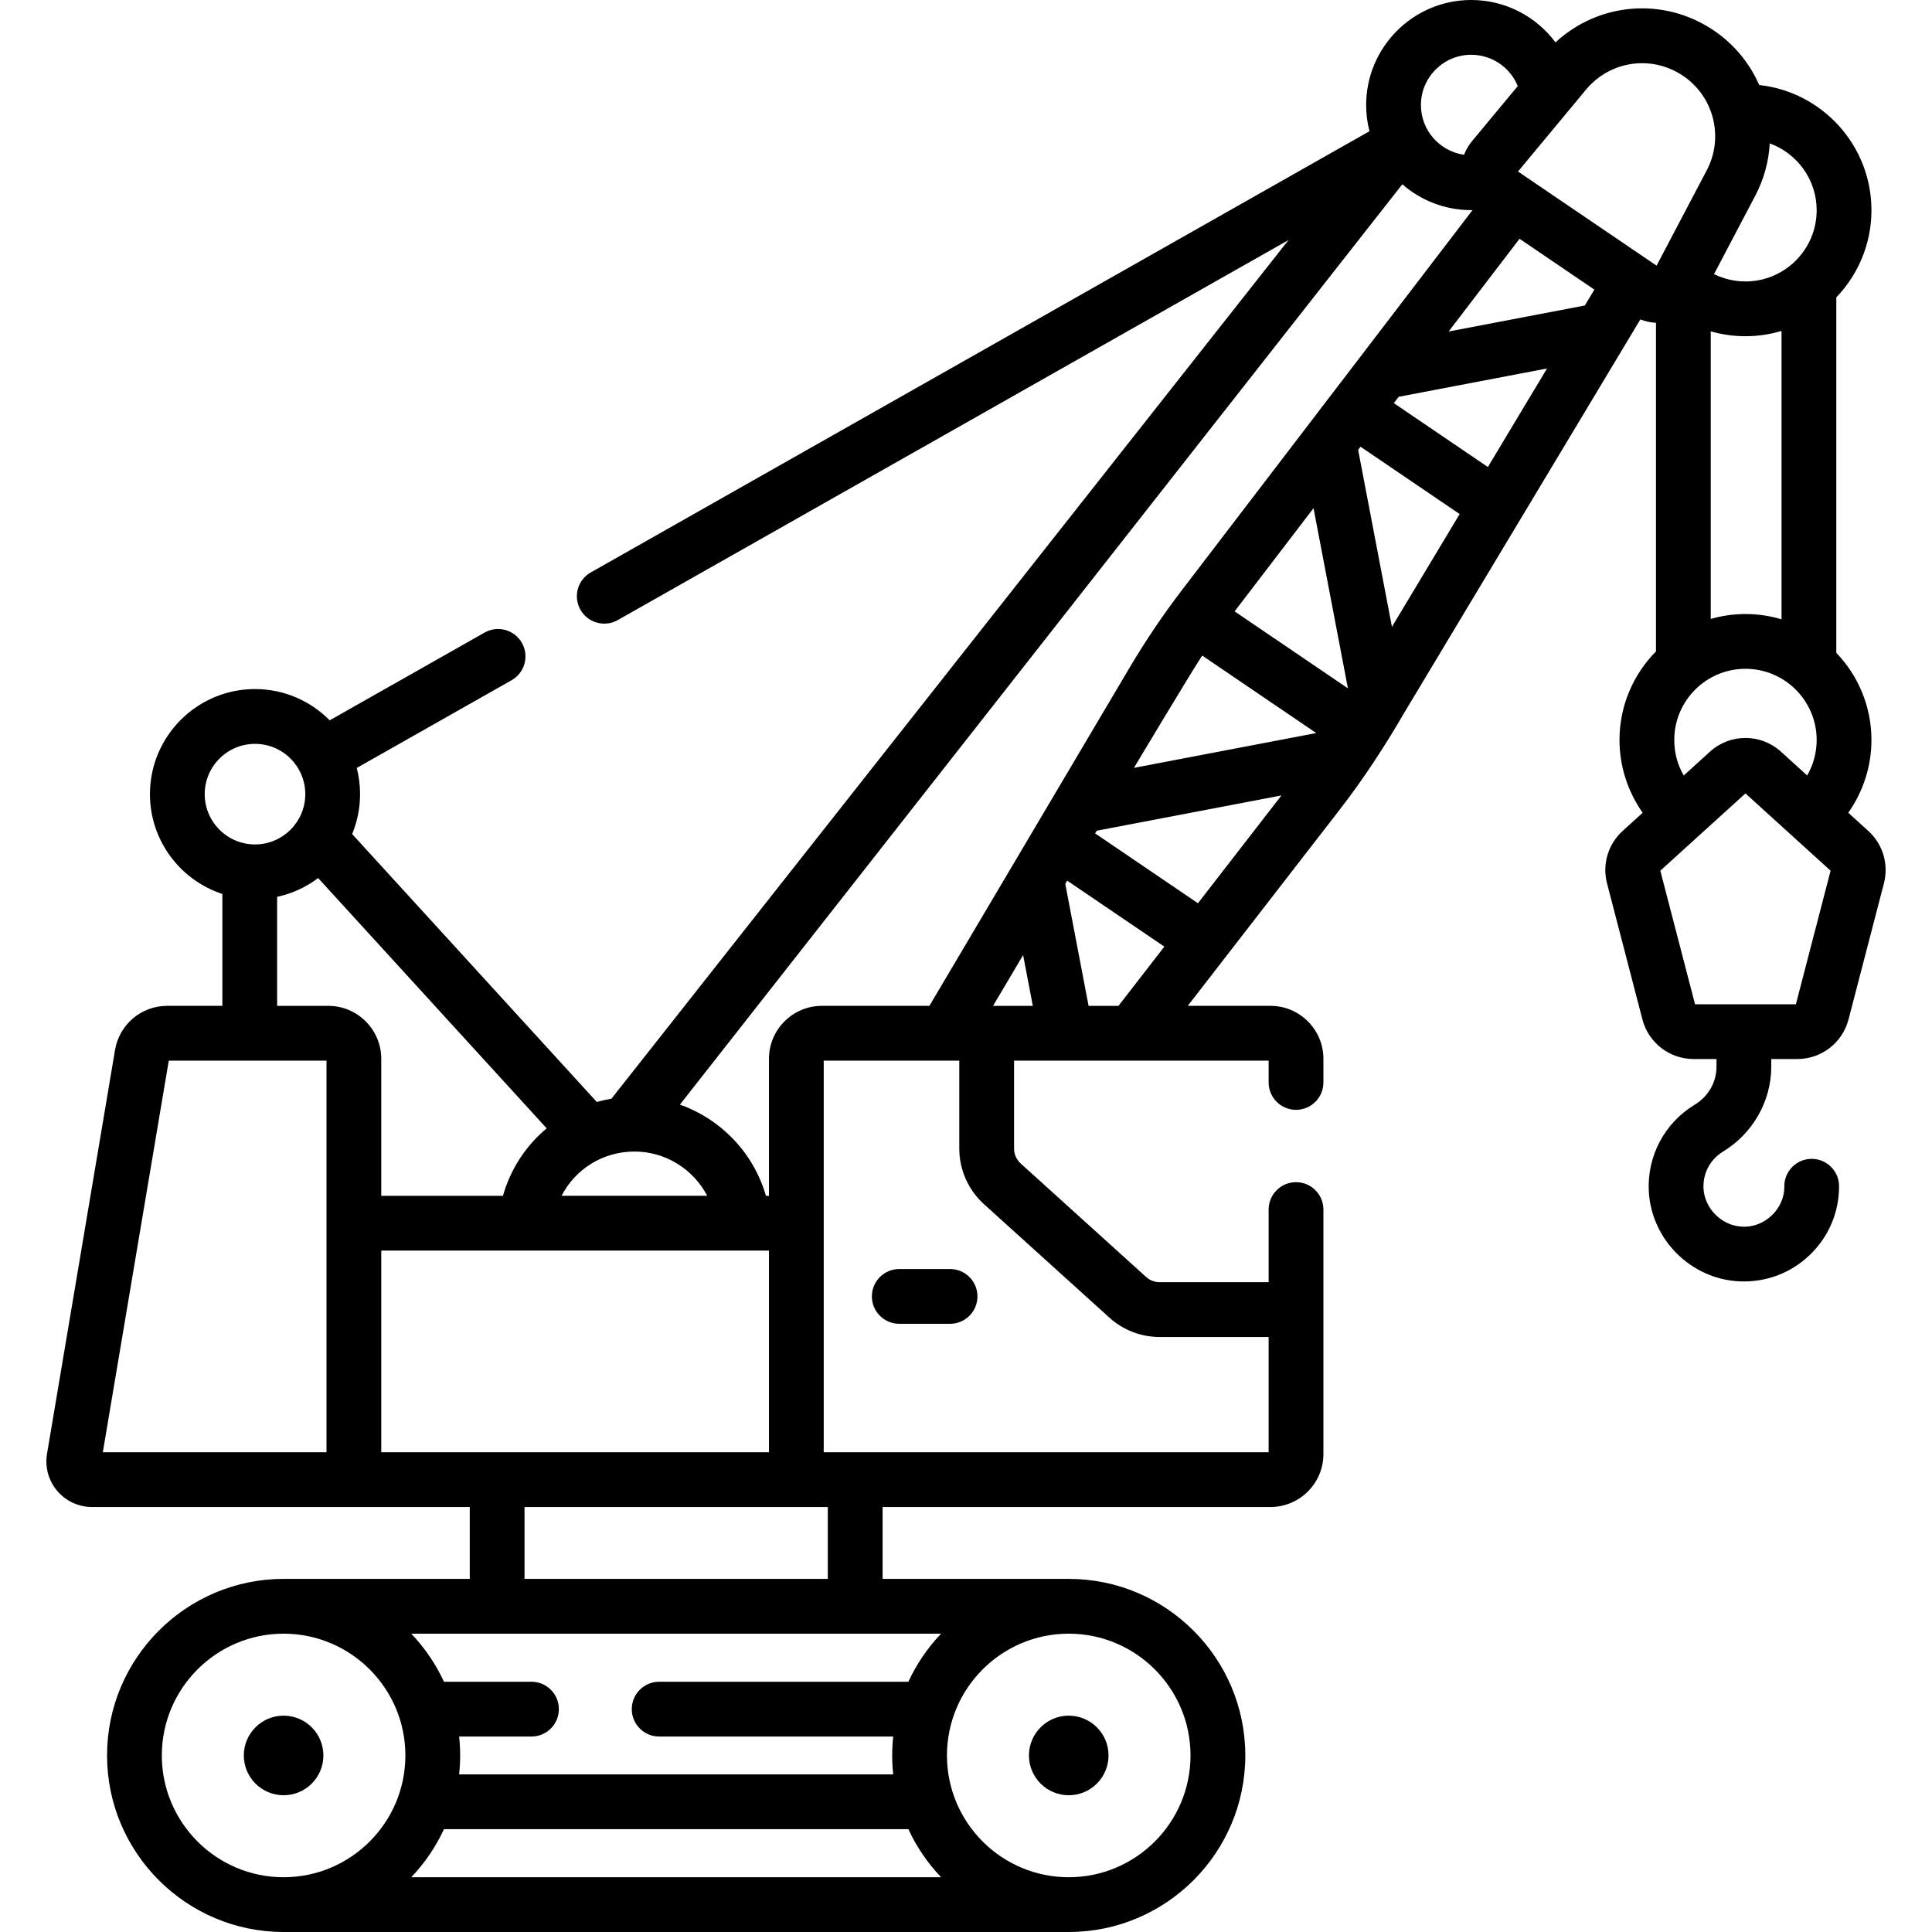 <svg id="Capa_1" enable-background="new 0 0 512 512" height="512" viewBox="0 0 512 512" width="512" xmlns="http://www.w3.org/2000/svg"><g><circle cx="75.158" cy="465.212" r="10.544"/><circle cx="283.228" cy="465.212" r="10.544"/><path d="m495.105 220.193-5.295-4.806c3.954-5.595 6.143-12.331 6.143-19.28 0-8.957-3.552-17.095-9.314-23.097v-94.2c5.762-6.002 9.314-14.14 9.314-23.097 0-17.177-13.041-31.361-29.742-33.182-2.481-5.669-6.533-10.714-11.991-14.422-13.246-9-30.563-7.484-41.996 3.128-5.135-6.902-13.318-11.237-22.336-11.237-15.352 0-27.842 12.49-27.842 27.842 0 2.394.304 4.719.875 6.937l-206.361 116.92c-3.488 1.976-4.713 6.405-2.737 9.892 1.987 3.52 6.468 4.695 9.892 2.737l177.758-100.713-179.431 227.553c-1.32.221-2.618.506-3.886.864l-64.83-70.997c1.346-3.264 2.094-6.836 2.094-10.581 0-2.394-.304-4.719-.875-6.938l41.03-23.247c3.488-1.976 4.713-6.405 2.737-9.892s-6.406-4.713-9.892-2.737l-41.047 23.256c-5.051-5.112-12.058-8.286-19.794-8.286-15.352 0-27.842 12.49-27.842 27.843 0 12.333 8.063 22.812 19.192 26.46v29.646h-14.608c-6.875 0-12.694 4.921-13.837 11.701l-18.025 107.01c-.592 3.517.389 7.096 2.692 9.82 2.303 2.723 5.67 4.285 9.236 4.285h100.104v19.049h-49.333c-25.799 0-46.788 20.989-46.788 46.788s20.989 46.788 46.788 46.788h208.07c25.799 0 46.788-20.989 46.788-46.788s-20.989-46.788-46.788-46.788h-49.333v-19.049h102.79c7.737 0 14.031-6.295 14.031-14.031v-64.795c0-4.008-3.249-7.258-7.258-7.258-4.008 0-7.258 3.249-7.258 7.258v19.249h-28.886c-1.322 0-2.59-.489-3.571-1.375l-33.256-30.085c-1.113-1.006-1.751-2.445-1.751-3.946v-23.316h67.464v5.786c0 4.008 3.249 7.258 7.258 7.258 4.008 0 7.258-3.249 7.258-7.258v-6.27c0-7.737-6.295-14.031-14.031-14.031h-21.916l40.197-51.902c6.287-8.114 11.997-16.841 17.136-25.705l62.61-104.306c1.322.526 2.721.827 4.138.902v87.091c-5.972 6.035-9.667 14.327-9.667 23.467 0 6.932 2.189 13.683 6.141 19.281l-5.294 4.805c-3.878 3.52-5.467 8.855-4.149 13.921l9.374 36.045c1.609 6.181 7.193 10.498 13.58 10.498h6.051v2.05c0 4.109-2.162 7.869-5.783 10.059-7.928 4.794-12.588 13.523-12.162 22.784.592 12.877 11.143 23.428 24.021 24.02 6.91.328 13.586-2.146 18.606-6.955 5.034-4.808 7.806-11.288 7.806-18.247 0-4.008-3.249-7.258-7.258-7.258-4.008 0-7.258 3.249-7.258 7.258.13 5.955-5.281 11.113-11.23 10.703-5.37-.247-9.94-4.817-10.188-10.188-.181-3.942 1.8-7.656 5.172-9.695 7.888-4.769 12.788-13.384 12.788-22.48v-2.05h6.899c6.387 0 11.972-4.317 13.579-10.499l9.375-36.044c1.319-5.069-.27-10.403-4.148-13.923zm-100.802-96.429-24.919-16.928 1.286-1.682 39.309-7.506zm-25.424 42.356-8.957-46.91.631-.825 26.268 17.845zm-51.41 73.249-27.247-18.51.42-.709 48.951-9.347zm-216.43 145.491v-53.445h102.743v53.445zm67.102-79.69c8.24 0 15.618 4.694 19.283 11.73h-38.603c3.613-7.032 10.914-11.73 19.32-11.73zm35.641-24.578v36.308h-.804c-3.265-11.386-11.925-20.309-22.79-24.166l191.444-243.897c4.892 4.26 11.276 6.848 18.256 6.848.117 0 .233-.014.35-.015l-77.027 100.729c-4.991 6.526-9.645 13.422-13.833 20.497l-53.075 89.665h-28.49c-7.736-.001-14.031 6.294-14.031 14.031zm114.819-106.858 30.221 20.531-48.319 9.226s15.742-26.305 18.098-29.757zm8.585-11.716 20.911-27.346 9.117 47.745zm-64.015 104.542 7.967-13.459 2.57 13.459zm156.826-185.602-36.095 6.892 18.793-24.575 19.83 13.471zm33.368 6.852c2.964.848 6.058 1.288 9.203 1.288 3.32 0 6.526-.494 9.556-1.401v76.426c-3.029-.907-6.235-1.401-9.556-1.401-3.192 0-6.277.46-9.203 1.3zm28.073-32.097c0 10.405-8.465 18.87-18.87 18.87-2.923 0-5.766-.675-8.335-1.941l10.923-20.756c2.333-4.433 3.585-9.166 3.848-13.888 7.24 2.638 12.434 9.572 12.434 17.715zm-35.375-35.599c8.152 5.538 10.838 16.29 6.248 25.011l-13.3 25.273-36.72-24.945 18.019-21.697c6.398-7.703 17.468-9.269 25.753-3.642zm-56.175-5.599c5.482 0 10.322 3.338 12.337 8.298l-12.123 14.596c-.905 1.09-1.612 2.311-2.116 3.608-6.448-.928-11.425-6.474-11.425-13.176.001-7.347 5.979-13.326 13.327-13.326zm-335.636 195.94c0-7.349 5.979-13.327 13.327-13.327s13.327 5.979 13.327 13.327-5.979 13.327-13.327 13.327-13.327-5.979-13.327-13.327zm19.192 27.215c4.009-.863 7.701-2.59 10.868-4.979l60.571 66.332c-5.478 4.564-9.58 10.741-11.597 17.878h-32.247v-36.309c0-7.737-6.295-14.031-14.031-14.031h-13.564zm-28.714 43.405h41.795v103.785h-59.277zm204.671 151.864c-3.549 3.719-6.492 8.017-8.672 12.74h-66.045c-4.008 0-7.258 3.249-7.258 7.258s3.249 7.258 7.258 7.258h62.029c-.361 3.288-.361 6.747 0 10.035h-115.04c.361-3.288.361-6.747 0-10.035h19.176c4.008 0 7.258-3.249 7.258-7.258s-3.249-7.258-7.258-7.258h-23.192c-2.18-4.723-5.123-9.021-8.672-12.74zm-131.743 51.806h123.071c2.18 4.723 5.123 9.021 8.672 12.74h-140.415c3.549-3.719 6.492-8.017 8.672-12.74zm-74.772-19.533c0-17.795 14.477-32.273 32.273-32.273s32.273 14.477 32.273 32.273-14.477 32.273-32.273 32.273-32.273-14.478-32.273-32.273zm272.615 0c0 17.795-14.477 32.273-32.273 32.273s-32.273-14.477-32.273-32.273 14.477-32.273 32.273-32.273 32.273 14.478 32.273 32.273zm-176.495-46.788v-19.049h80.374v19.049zm121.746-99.321 33.256 30.084c3.654 3.306 8.38 5.126 13.308 5.126h28.886v30.547h-117.904v-103.785h35.925v23.316c0 5.597 2.38 10.959 6.529 14.712zm27.733-52.543-6.174-32.335.504-.851 25.75 17.492-12.155 15.694zm155.213-70.453c0-10.405 8.465-18.87 18.87-18.87s18.87 8.465 18.87 18.87c0 3.325-.885 6.565-2.513 9.4l-6.927-6.287c-5.376-4.88-13.485-4.879-18.86 0l-6.933 6.293c-1.632-2.824-2.507-6.034-2.507-9.406zm32.228 70.036h-26.718l-9.206-35.398 22.565-20.481 22.565 20.481z"/><path d="m238.311 336.304c-4.008 0-7.258 3.249-7.258 7.258s3.249 7.258 7.258 7.258h13.466c4.008 0 7.258-3.249 7.258-7.258s-3.249-7.258-7.258-7.258z"/></g></svg>
